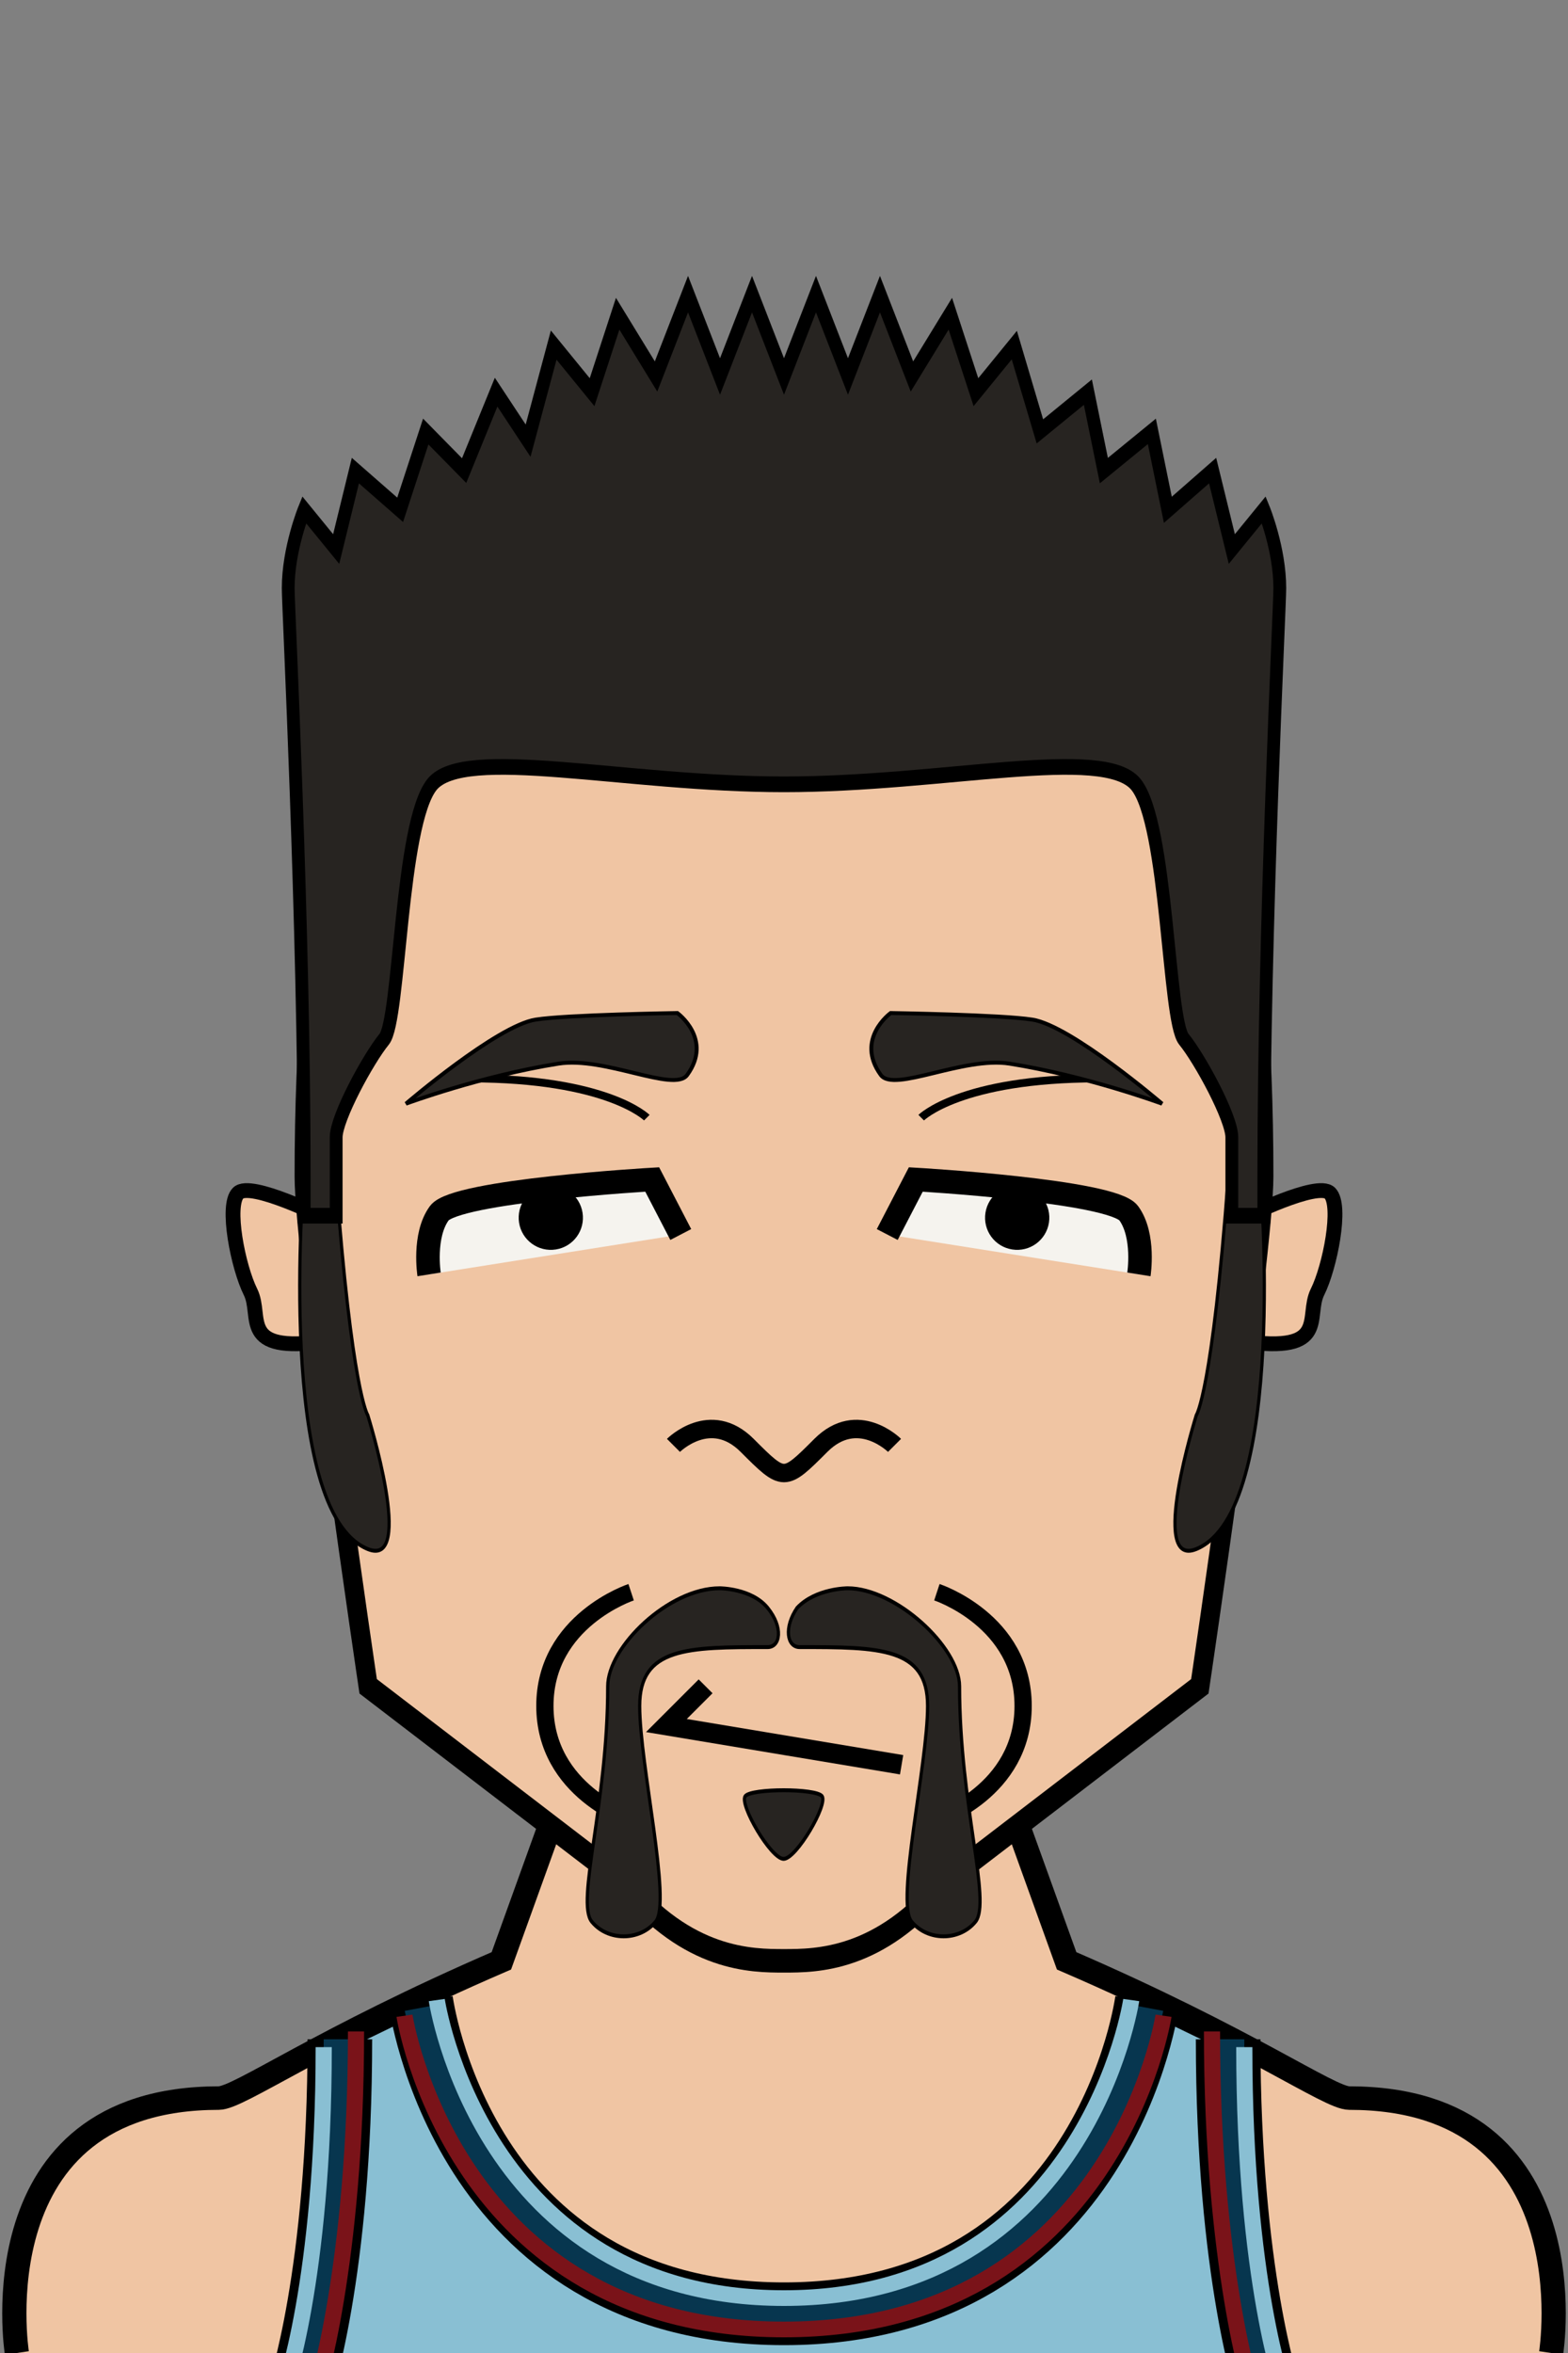 <svg xmlns="http://www.w3.org/2000/svg" version="1.2" baseProfile="tiny" width="100%" height="100%" viewBox="0 0 400 600" preserveAspectRatio="xMinYMin meet">
<rect x="0" y="0" width="400" height="600" fill="#808080" stroke="none"/>
<g transform="scale(1.03 1) translate(-5.825 0)">
<path fill="#f0c5a3" stroke="#000" stroke-width="6" d="M10 600s-10-65 50-65c5 0 25-15 70-35l70-200 70 200c45 20 65 35 70 35 60 0 50 65 50 65" class="body"/>
</g>
<g transform="scale(1.03 1) translate(-5.825 0)">
<path fill="#89bfd3" stroke="#000" stroke-width="6" d="M80 610s10-30 10-90l20-10s10 80 90 80 90-80 90-80l20 10c0 60 10 90 10 90z" class="jersey"/><path fill="none" stroke="#000" stroke-width="16" d="M90 520c0 60-10 90-10 90m230-90c0 60 10 90 10 90M110 510s10 80 90 80 90-80 90-80" class="outline"/><path fill="none" stroke="#07364f" stroke-width="8" d="M90 520c0 60-10 90-10 90m230-90c0 60 10 90 10 90m-210-98s15 78 90 78 90-78 90-78" class="stripe-accent"/><path fill="none" stroke="#89bfd3" stroke-width="4" d="M86 522c0 60-10 88-10 88m238-88c0 60 10 88 10 88M114 510s11 76 86 76 86-76 86-76" class="stripe-primary"/><path fill="none" stroke="#7a1319" stroke-width="4" d="M94 518c0 60-10 92-10 92m222-92c0 60 10 92 10 92m-210-96s12 80 94 80 94-80 94-80" class="stripe-secondary"/>
</g>
<g transform="translate(33.536 291.014) scale(0.63 0.63) translate(12.606 19.96) translate(25.591 -2.98)">
<path fill="#f0c5a3" stroke="#000" stroke-width="6" d="M40 14S10-1 5 4s0 30 5 40-5 25 30 20z"/>
</g>
<g transform="translate(323.536 291.014) scale(-0.63 0.63) translate(-55.535 19.96) translate(25.591 -2.98)">
<path fill="#f0c5a3" stroke="#000" stroke-width="6" d="M40 14S10-1 5 4s0 30 5 40-5 25 30 20z"/>
</g>
<g transform="scale(0.816 1) translate(45.098 0)">
<path fill="#f0c5a3" stroke="#000" stroke-width="6" d="M200 100c100 0 150 60 150 200 0 20-20 130-20 130l-80 50c-20 20-40 20-50 20s-30 0-50-20l-80-50S50 320 50 300c0-140 50-200 150-200Z"/><path fill="rgba(0,0,0,0)" d="M200 410c30 0 50 10 50 10 30 0 90-15 90-120h10c0 20-20 130-20 130l-80 50c-20 20-40 20-50 20s-30 0-50-20l-80-50S50 320 50 300h10c0 105 60 120 90 120 0 0 20-10 50-10" class="faceShave"/><path fill="rgba(0,0,0,0)" d="M60 300H50c0-140 50-200 150-200s150 60 150 200h-10v-10c0-5-10-20-15-25s-5-55-15-65c-40-40-60 0-110 0s-70-40-110 0c-10 10-10 60-15 65s-15 20-15 25z" class="headShave"/>
</g>
<g>
<path fill="none" stroke="#000" stroke-width="2" d="M235 285s10-10 45-10m-115 10s-10-10-45-10" class="eyeline6"/>
</g>
<g transform="translate(142.67 417.5) scale(2.2 2.2) translate(-3.998 -9.545)">
<path fill="none" stroke="#000" stroke-width="2" d="M12.33 4.32s-10 3.29-10 13.18 10 13.18 10 13.18" class="shp0"/>
</g>
<g transform="translate(242.67 417.5) scale(-2.2 2.2) translate(-10.662 -9.545)">
<path fill="none" stroke="#000" stroke-width="2" d="M12.33 4.32s-10 3.29-10 13.18 10 13.18 10 13.18" class="shp0"/>
</g>
<g transform="scale(0.816 1) translate(44.985 0)">
<path fill="#272421" stroke="#000" d="M205 420c-4 0-5-5-.8-10 5.8-5 15.8-5 15.8-5 15 0 35 15 35 25 0 30 10 55 5 60s-15 5-20 0 5-40 5-55-15-15-40-15Zm-10 0c4 0 5-5 0-10s-15-5-15-5c-16 0-35 15-35 25 0 30-10 55-5 60s15 5 20 0-5-40-5-55 15-15 40-15Zm-7 38c2-2 22-2 24 0s-8 16-12 16-14-14-12-16ZM60 300H50s-8.85 85.38 20 95c15 5 0-34.1 0-34.1S65 355 60 300Zm279 0h10s8.85 85.38-20 95c-15 5 0-34.1 0-34.1s5-5.9 10-60.9Z"/>
</g>
<g transform="translate(102.5 285) rotate(-9 37.5 25)">
<path d="m5 35 5-15s4.24-5 19.3-5c30 0 35.7 5 35.7 5l5 15z" style="fill:#f5f3ee"/><path d="M37.93 33.78c-4.53 0-8.2-3.66-8.2-8.2 0-4.53 3.67-8.19 8.2-8.19s8.19 3.66 8.19 8.19c0 4.54-3.66 8.2-8.19 8.2" style="fill:#000"/><path d="M5 35s0-10 5-15 55 0 55 0l5 15" style="fill:none;stroke:#000;stroke-width:6"/>
</g>
<g transform="translate(222.5 285) rotate(9 37.5 25) scale(-1 1) translate(-75 0)">
<path d="m5 35 5-15s4.24-5 19.3-5c30 0 35.7 5 35.7 5l5 15z" style="fill:#f5f3ee"/><path d="M37.93 33.78c-4.53 0-8.2-3.66-8.2-8.2 0-4.53 3.67-8.19 8.2-8.19s8.19 3.66 8.19 8.19c0 4.54-3.66 8.2-8.19 8.2" style="fill:#000"/><path d="M5 35s0-10 5-15 55 0 55 0l5 15" style="fill:none;stroke:#000;stroke-width:6"/>
</g>
<g transform="translate(101.222 258.592) rotate(-9 38.778 11.408)">
<path fill="#272421" stroke="#000" d="M73 21c8-8 0-16 0-16S45 1 37 1C27 1 1 17 1 17s20-4 40-4c12 0 28 12 32 8Z"/>
</g>
<g transform="translate(221.222 258.592) rotate(9 38.778 11.408) scale(-1 1) translate(-77.556 0)">
<path fill="#272421" stroke="#000" d="M73 21c8-8 0-16 0-16S45 1 37 1C27 1 1 17 1 17s20-4 40-4c12 0 28 12 32 8Z"/>
</g>
<g transform="translate(169 428) scale(-1 1) translate(-62 0)">
<path d="m1 22 60-10L51 2" style="fill:none;stroke:#000;stroke-width:5"/>
</g>
<g transform="translate(0 -21.528) scale(-0.94 0.94) translate(-412.766 24.991)">
<path fill="#f0c5a3" stroke="#000" stroke-width="5" d="M170 390s10-10 20 0 10 10 20 0 20 0 20 0"/>
</g>
<g transform="scale(-1 1) translate(-400 0) scale(0.816 1) translate(45.098 0)">
<path fill="#272421" stroke="#000" stroke-width="4" d="M60 310H50v-10c0-65-5-145-5-150 0-10 5-20 5-20l10 10 6-20 14 10 5-20 15 10 5-20 15 10 8-22 12 12 8-20 12 16 10-21 10 21 10-21 10 21 10-21 10 21 10-21 10 21 12-16 8 20 12-12 8 24.37L290 100l10 20 12-9.96 8 19.96 14-10 6 20 10-10s5 10 5 20c0 5-5 85-5 150v10h-10v-20c0-5-10-20-15-25s-5-55-15-65-60 0-110 0-100-10-110 0-10 60-15 65-15 20-15 25z"/>
</g>
</svg>
